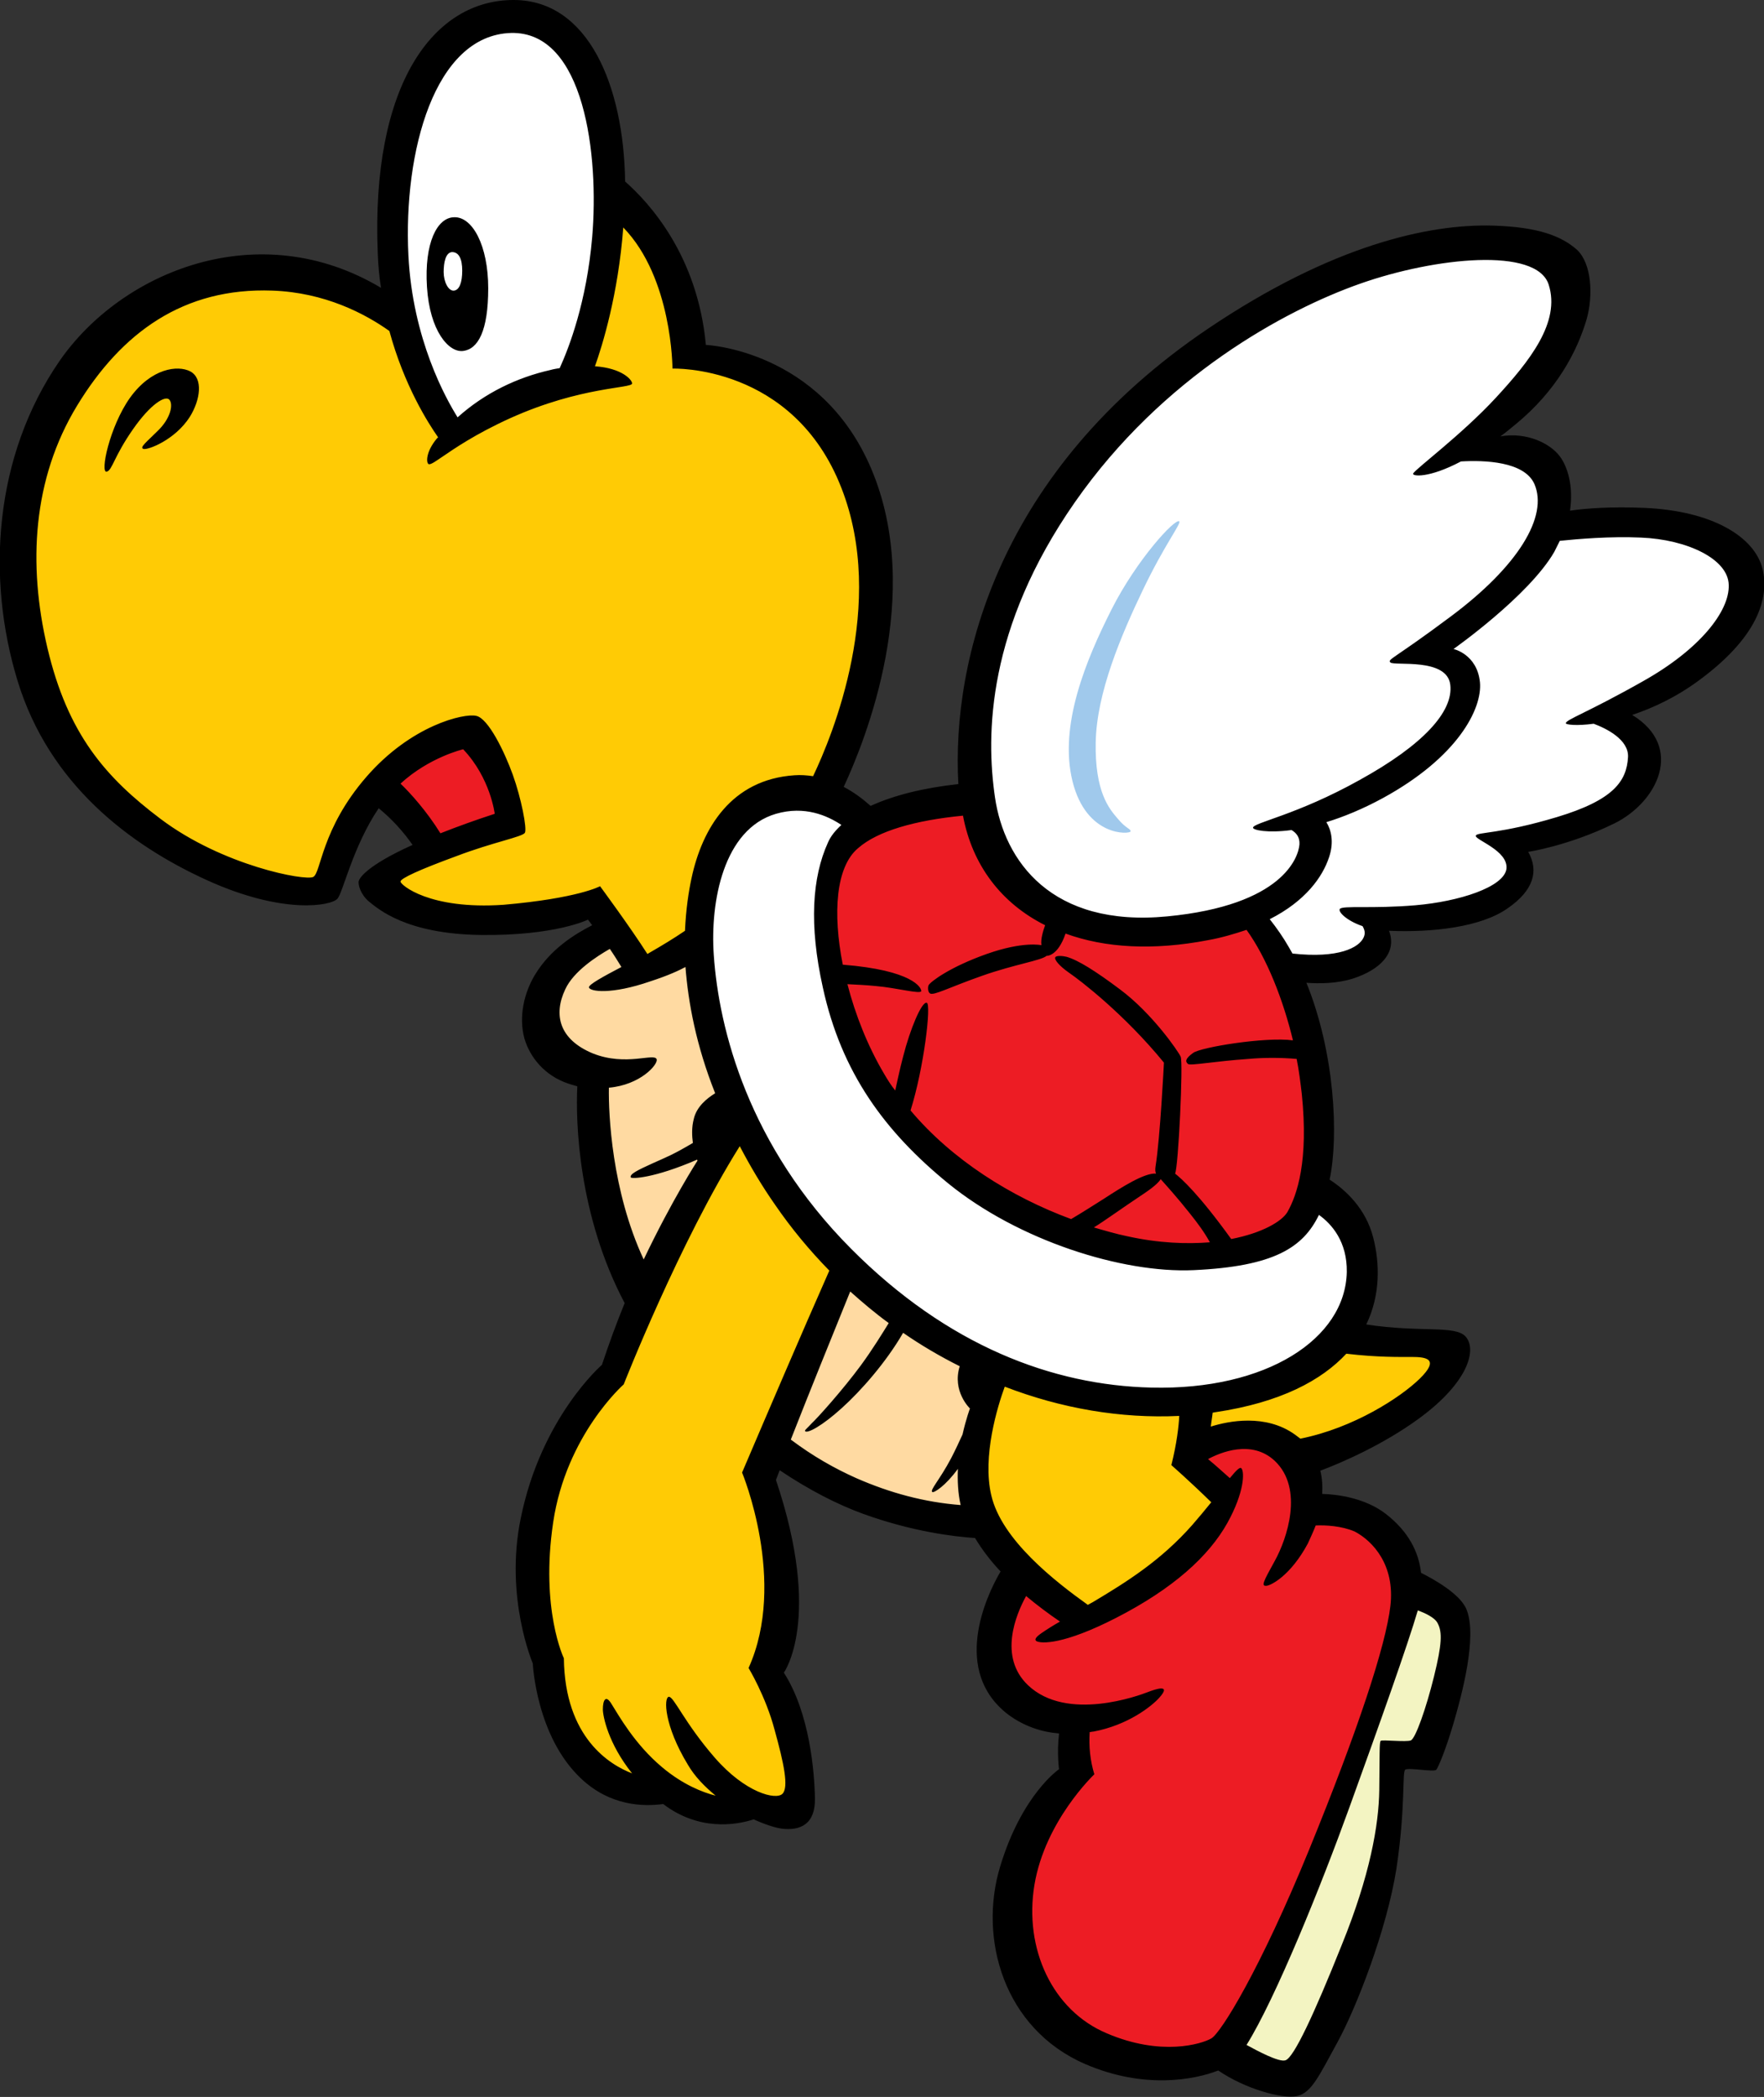 <?xml version="1.0" encoding="utf-8"?>
<svg version="1.1" id="Koopa Paratroopa" xmlns="http://www.w3.org/2000/svg" xmlns:xlink="http://www.w3.org/1999/xlink" x="0px" y="0px"
	 viewBox="0 0 380.1 451.7" style="enable-background:new 0 0 380.1 451.7;" xml:space="preserve">
<rect x="0" y="0" width="380.1" height="451.7" fill="#333333" stroke="none"/>
<style type="text/css">
	.st0{fill:#FFFFFF;}
	.st1{fill:#FFCB05;}
	.st2{fill:#ED1C24;}
	.st3{fill:#F3F4C2;}
	.st4{fill:#FFDAA2;}
	.st5{fill:#A0C9EC;}
</style>
<g>
	<path class="st0" d="M373.3,126c-0.2-6.6-10.2-10.5-19.6-10.9c-6.9-0.3-14,0.3-17.6,0.7l-0.4,0l-0.2,0.4c-0.4,0.8-0.8,1.6-1.2,2.4
		c-5.4,9.3-21.3,20.5-21.5,20.7l-1.4,1l1.7,0.4c0.2,0,4.6,1.1,5.1,6.5c0.5,6-5.7,16.1-20.5,24.2c-4,2.2-8.1,3.9-12,5.1l-0.9,0.3
		l0.5,0.8c0.5,0.9,1.7,3.3,0.5,6.9c-0.9,2.9-3.8,8.6-12.4,13l-0.8,0.4l0.6,0.7c1.5,1.9,2.8,3.9,4.1,5.9c0.3,0.5,0.5,0.9,0.8,1.4
		l0.2,0.3l0.4,0c1.7,0.2,3.2,0.3,4.6,0.3c6.9,0,10.4-2,11.4-4.1c0.5-1.1,0.4-2.2-0.3-3.3l-0.1-0.2l-0.2-0.1
		c-2.4-0.8-3.8-1.9-4.2-2.5c0.8-0.1,2.4-0.1,3.9-0.1c2.9,0,6.8,0,11.5-0.4c9.3-0.8,19.6-3.8,20.3-8.5c0.4-3.2-3.2-5.3-5.4-6.6
		c-0.2-0.1-0.4-0.2-0.6-0.4c0.4-0.1,0.8-0.1,1.2-0.2c2.6-0.4,7.5-1.1,15-3.3c12.7-3.9,15.5-8.2,15.8-13.6c0.2-4.2-4.8-6.7-7.9-7.9
		l-0.2-0.1l-0.2,0c-1.9,0.2-3.2,0.3-4.2,0.2c0.6-0.3,1.3-0.7,2.2-1.1c2.6-1.3,6.9-3.4,13.1-6.9C366.1,140.9,373.5,132.4,373.3,126z"
		/>
	<path class="st0" d="M284.5,261l-0.8-0.6l-0.4,0.9c-3,6.5-8.4,10.7-26.2,11.5c-16.3,0.8-38.3-7-52.4-18.5
		c-14.8-12.1-23-24.9-26.7-41.7c-2.8-12.7-2.4-23.1,1.1-30.7c0.6-1.2,1.5-2.4,2.7-3.6l0.7-0.7l-0.8-0.5c-3.2-2.2-8.4-4.4-14.7-2.5
		c-11.6,3.4-14.8,18.9-14,31.2c0.9,13.5,6,39.8,29.8,63.7c19,19.2,41.6,29.6,65.2,30.1c0.6,0,1.2,0,1.8,0c14.5,0,26.9-4,34.3-11.1
		c4.3-4.2,6.7-9.2,6.8-14.6C290.9,267.2,287.5,263.2,284.5,261z"/>
	<path class="st1" d="M289.8,290.8l-0.3,0.3c-5.8,6.3-15.1,10.5-27.7,12.3l-1.2,0.2l-0.1,0.6c-0.1,1-0.3,2-0.4,2.9l-0.2,1.2l1.2-0.4
		c3.9-1.2,11.4-2.7,17.4,1.6c0.4,0.3,0.8,0.6,1.1,0.9l0.3,0.2l0.4-0.1c12.5-2.5,22.5-9.7,26.1-13.1c2.1-2,2.8-3.4,2.3-4.5
		c-0.6-1.4-2.6-1.5-4.5-1.5l-0.8,0c-2.7,0-7.1,0-13.2-0.6L289.8,290.8z"/>
	<path class="st2" d="M300.1,346c1-8.7-3.6-14.4-8.1-16.7c-2.6-1.4-6.1-1.5-8.5-1.5l-0.5,0l-0.2,0.5c-0.5,1.3-1.1,2.6-1.7,3.8
		c-3.2,5.8-6.5,8-7.9,8.5c0.4-0.9,1.4-2.7,2.2-4.1c2.8-5.1,6.4-16.2-0.1-22.4c-5.4-5-12.5-2-15.2-0.5l-1,0.5l0.9,0.7
		c1.6,1.3,3.1,2.7,4.7,4.1l0.6,0.5l0.5-0.6c0.7-0.9,1.2-1.4,1.5-1.6c0.2,1.3-0.2,4.9-3.2,10.4c-4.2,7.4-12.1,14.2-23.7,20.2
		c-9.7,5-14.5,5.4-16,5.1c0.1-0.1,0.4-0.3,0.7-0.5c1.3-0.9,2.6-1.7,4-2.5l1-0.6l-1-0.7c-2.5-1.7-4.9-3.5-7.2-5.5l-0.7-0.6l-0.4,0.8
		c-2.1,3.9-6.3,13.6,0.5,20.1c8.5,8,23.6,2.8,26.6,1.7c1.1-0.4,1.8-0.6,2.2-0.7c-0.1,0.2-0.3,0.4-0.6,0.7c-1.7,1.9-6.7,5.7-13.8,7.1
		c-0.3,0-0.5,0.1-0.8,0.1l-0.6,0.1l0,0.6c-0.2,3,0.1,6,0.9,8.9c-1.9,1.9-10.7,11.3-12.8,23.9c-2.4,14.3,4.1,27.9,16,32.9
		c5.3,2.2,10,2.9,13.8,2.9c4.8,0,8.2-1.2,9.4-1.9c2.6-1.5,11.5-16.7,21.4-41.1C293.1,372.9,299.2,354.7,300.1,346z"/>
	<path class="st3" d="M305.7,346.2l-0.8-0.3l-0.2,0.8c-2,7.2-7.5,22.7-14,40.6l-0.7,1.9c-6.4,17.8-16,41.2-22.1,50.8l-0.4,0.7
		l0.7,0.4c5.4,3,7.5,3.5,8.4,3.5c0.3,0,0.5-0.1,0.6-0.1c1.7-0.5,4.4-5,12.6-25.2c5.3-13,8-24.3,8.2-33.7c0-2.7,0.1-4.8,0.1-6.4
		c0-1.6,0-2.9,0.1-3.5c0.5,0,1.2,0,1.8,0c2.3,0.1,3.7,0.1,4.3-0.2c1.8-0.8,4.5-10.6,5.4-14.3c1.7-7,1.9-9.8,0.8-11.9
		C309.8,348.3,308.2,347.2,305.7,346.2z"/>
	<path class="st1" d="M233.9,346.4l0.4,0.3l1.5-0.9c7.5-4.5,14.8-9.1,21.5-16.8c1.4-1.6,2.8-3.3,4.2-4.9l0.4-0.5l-0.5-0.5
		c-3.9-3.7-7.2-6.8-8.2-7.7c1.1-4.5,1.5-8,1.6-10.3l0.1-0.9l-0.9,0c-12.2,0.6-25.1-1.6-37.3-6.3l-0.7-0.3l-0.3,0.7
		c-1.6,4.3-5,15.3-3,23.8C215.4,333,229.4,343,233.9,346.4z"/>
	<path class="st4" d="M207.6,294.6l0.2-0.6l-0.6-0.3c-4.2-2.1-8.2-4.5-12.1-7.2l-0.7-0.5l-0.4,0.7c-3.6,6.4-9.1,12.4-13,16
		c-2,1.8-3.7,3.1-4.9,3.8c1.8-1.9,6.6-7.2,10.1-12c2.4-3.3,4.6-6.8,6-9.2l0.3-0.6l-0.6-0.4c-2.9-2.1-5.6-4.4-8.2-6.8l-0.8-0.7
		l-0.4,1c-4.3,10.6-8.6,21.3-12.8,31.9l-0.2,0.5l0.5,0.3c4.7,3.5,9.3,6.2,14.2,8.4c7.7,3.4,15.2,5.3,22.8,5.8l1,0.1l-0.2-1
		c-0.5-2.3-0.7-4.9-0.6-7.6l0.1-2.6l-1.5,2.1c-1.2,1.7-2.4,2.9-3.3,3.6l0.1-0.2c0.8-1.2,1.8-2.8,3-4.9c0.9-1.6,1.7-3.4,2.5-5.4
		c0.7-3.2,1.5-5.3,1.5-5.3l0.2-0.5l-0.4-0.3C209.5,302.8,206,299.4,207.6,294.6z"/>
	<path class="st1" d="M162.2,359.3c7.7-17.5-0.3-39.2-1.4-42c6-14.4,12.3-28.9,18.6-43.4l0.2-0.5l-0.4-0.4
		c-4.3-4.3-8.2-9.1-11.6-14.1c-2.8-4-5.3-8.2-7.6-12.5l-0.6-1.2l-0.7,1.1c-12.4,19.7-24,48.8-25,51.3c-1.4,1.3-12.7,12.2-15.3,30
		c-2.6,17.8,1.7,28.1,2.3,29.6c0.3,17.8,10.7,23.7,15.2,25.4l2.6,1l-1.8-2.2c-5.1-6.4-6.2-12.2-6.2-13.4c0-0.6,0.1-1,0.1-1.3
		c0.1,0.1,0.2,0.3,0.4,0.6l0.5,0.8c1.7,2.7,5.1,8.4,10.6,13c4.4,3.8,8.9,5.5,11.8,6.3l3.5,0.9l-2.8-2.3c-2.5-2-4.5-4.2-5.9-6.5
		c-4.1-6.8-4.7-11.6-4.6-13.1c0.4,0.5,1,1.4,1.6,2.4c1.5,2.4,3.8,6,7.5,10.1c5.4,6.1,10.6,8.4,13.5,8.5c1,0,1.7-0.2,2.2-0.7
		c1.6-1.6,0.7-6.3-1.5-14.5C166,366.2,163,360.8,162.2,359.3z"/>
	<path class="st4" d="M154.5,236.3l0.5-0.3l-0.2-0.6c-3.6-9-5.7-18.1-6.3-26.9l-0.1-1.2l-1,0.6c-1.7,0.9-4.2,2-7.5,3.1
		c-6.7,2.3-10.6,2.2-11.9,1.9c1-0.8,3.7-2.2,6.3-3.6l0.7-0.4l-0.4-0.7c-0.8-1.3-1.7-2.7-2.5-4l-0.4-0.6l-0.6,0.3c-2.9,1.6-8,5-9.9,9
		c-1.4,3.1-1.7,6-0.7,8.5c1,2.7,3.4,4.8,7,6.2c4.6,1.9,8.8,1.4,11.4,1.1c0.7-0.1,1.5-0.2,1.9-0.2c-0.5,1.1-3.8,4.5-9.6,5l-0.7,0.1
		l0,0.7c0,6.3,0.8,22.5,7.6,37.3l0.7,1.5l0.7-1.5c6-12.6,11.5-21.1,11.6-21.2l0.2-0.3l-0.5-1.3l-0.7,0.3c-6.1,2.7-10.4,3.6-12.4,3.8
		c0.9-0.5,2.4-1.2,3.4-1.6l1.3-0.6c2.2-1,3.7-1.7,7.5-3.9l0.4-0.3l-0.1-0.5c-0.3-1.7-0.2-3.4,0.2-4.9
		C150.8,239,152.9,237.3,154.5,236.3z"/>
	<path class="st1" d="M138.9,205.9l0.4,0.6l1.1-0.6c2.6-1.5,5.2-3.1,7.7-4.7l0.3-0.2l0-0.4c0.2-3.8,0.6-7.6,1.4-11.1
		c1.6-7.6,6.5-20.6,21.5-21.6c1.3-0.1,2.5,0,3.8,0.2l0.6,0.1l0.2-0.5c4-8.3,16.1-37.3,6.2-62.8c-9.5-24.3-31.9-26-36.3-26.2
		c-0.1-3.8-1.2-20.3-10.8-30.2l-1.2-1.2l-0.1,1.7c-1.1,14.6-4.6,25.6-6,29.7l-0.3,0.9l1,0.1c4.5,0.3,6.5,1.9,7.1,2.6
		c-0.6,0.1-1.5,0.3-2.5,0.4c-4.5,0.7-12.8,2-23.1,6.7c-6.9,3.1-11.3,6.1-14,7.8L95,97.7c-0.3,0.2-0.5,0.4-0.8,0.5
		c-0.4,0.3-1,0.7-1.3,0.8c0-0.7,0.3-2.2,1.9-4.1l0.6-0.7l-0.3-0.5c-2.1-2.9-7.2-11-10.4-22.6l-0.1-0.3l-0.2-0.2
		c-5.4-3.8-14.1-8.4-25.6-8.9C41,61.1,26.6,69.5,16.1,86.9c-8.9,14.7-11.2,32.9-6.5,52.6c4.5,18.9,12.8,28.3,24.7,37.3
		C47.7,186.9,66,190.5,68,189.4c0.8-0.4,1.2-1.6,1.8-3.7c1.2-3.9,3.3-10.4,9.8-17.9c9.7-11.1,21-13.4,23-13
		c1.9,0.4,5.2,6.5,7.3,12.2c1.9,5.1,2.9,11,2.7,11.8c-0.3,0.3-2.4,0.9-4.5,1.5c-2.5,0.7-6,1.7-9.9,3.2c-12.6,4.7-12.6,5.4-12.6,6.2
		c0,0.4,0.2,0.7,0.7,1.2c0.6,0.6,6.5,5.6,22.3,4.5c13.1-0.9,18.7-2.8,20.5-3.5C130.5,193.8,135.8,201,138.9,205.9z"/>
	<path class="st2" d="M94.2,179.9l0.3,0.5l0.6-0.2c3.8-1.5,7.7-2.9,11.6-4.2l0.6-0.2l-0.1-0.6c0-0.3-1-8-7-14.4l-0.3-0.3l-0.4,0.1
		c-0.3,0.1-7.5,1.8-13.8,7.5l-0.6,0.5l0.6,0.6C87.6,171.2,91.3,175.2,94.2,179.9z"/>
	<path class="st0" d="M98,90.4l0.5,0.8l0.7-0.6c5.5-4.9,12.3-8.3,19.7-10c0.7-0.1,1.3-0.3,2-0.4l0.4-0.1l0.2-0.4
		c2.1-4.6,5.8-14.5,7-28.5c1.1-13.5-0.3-32.2-8.2-40.5c-2.8-2.9-6.1-4.4-10-4.3c-4.7,0.1-8.8,2.1-12.2,5.8
		c-9,9.7-11.4,28.5-10.7,42.9C88.1,73.1,95.1,85.8,98,90.4z"/>
	<path class="st2" d="M180.9,207.9l0.1,0.6l0.6,0c11.7,1,15,3.4,15.9,4.3c-0.7-0.1-1.9-0.3-2.9-0.4c-1.7-0.3-3.8-0.7-5.8-0.8
		c-2-0.2-4.1-0.3-6.1-0.4l-1,0l0.3,1c1.8,7,4.6,13.7,8,19.5c0.7,1.2,1.5,2.4,2.4,3.7l1,1.4l0.4-1.7c0.5-2.3,1.1-4.8,1.7-7.3
		c1.2-4.8,2.9-9,3.9-10.5c0.1,3.1-1.3,13.7-3.7,21.7l-0.1,0.4l0.3,0.3c8.4,10,20.8,18.4,34.9,23.6l0.3,0.1l0.3-0.2
		c2.4-1.4,4.8-2.9,7.1-4.4c2.9-1.9,8.1-5.3,10.6-5.3l0.1,0l0.5,0c-0.2,0.3-0.8,1.1-3,2.5c-2.3,1.5-4.2,2.8-5.7,3.9
		c-2.3,1.6-4,2.8-5.4,3.6l-1.5,0.9l1.7,0.5c2.5,0.8,4.9,1.4,7.3,1.9c4.6,1,9.1,1.5,13.4,1.5c1.6,0,3.1-0.1,4.6-0.2l1.3-0.1l-0.7-1.1
		c-1.4-2.1-2.9-4.2-4.4-6.2c-1.9-2.4-3.8-4.6-5.1-6.1c-0.5-0.6-0.9-1-1.1-1.3l-0.7-0.9l-0.1,0.3l-0.1-0.3c-0.1-0.2-0.1-0.7,0-1.2
		c1-6.1,1.8-21.7,1.8-22.4l0-0.3l-0.2-0.2c-8.6-10.4-18.1-17.8-20.7-19.5c-1.4-0.9-2.2-1.7-2.5-2.2c0.3,0,0.9,0,1.4,0.2
		c2.3,0.6,5.8,2.8,11.2,6.8c7.1,5.3,12.6,13.5,12.9,14.1c0.4,1.6-0.6,23-1.1,24.6l-0.3,0.6l0.5,0.4c1.2,0.9,4.9,4.2,11.9,13.9
		l0.3,0.4l0.5-0.1c6.2-1.2,11.1-3.6,12.6-6.2c3.3-5.8,4.4-14.5,3.2-25.9c-0.3-2.5-0.7-5.1-1.2-7.6l-0.1-0.6l-0.6,0
		c-3.5-0.3-7-0.3-10.5,0c-3.1,0.2-5.8,0.5-8,0.8c-2.2,0.2-4.2,0.5-4.6,0.4c0,0,0-0.4,1.1-1.2c1.3-0.9,14.8-3.4,20.9-2.5l1.1,0.2
		l-0.3-1.1c-2.4-9.6-6-18.4-10.1-24l-0.3-0.5l-0.5,0.2c-2.6,0.9-5.3,1.7-8.1,2.2c-11.3,2.2-21.8,1.7-30.4-1.3l-0.7-0.3l-0.2,0.7
		c-1.4,4.3-3.3,4.3-3.3,4.3l-0.3,0l-0.2,0.2c-0.5,0.4-2.4,0.9-4.6,1.5c-2.5,0.7-5.6,1.5-9,2.7c-2.7,0.9-4.8,1.8-6.4,2.4
		c-1.9,0.8-3.7,1.4-4.1,1.5l-0.1-0.9c0.3-0.6,4.1-3.5,12.1-6.3c7.5-2.7,11.3-1.9,11.3-1.9l1.1,0.3l-0.2-1.1
		c-0.1-0.9,0.1-2.3,0.7-3.9l0.2-0.6l-0.6-0.3c-9.3-4.7-15.3-12.7-17.3-23.1l-0.1-0.7l-0.7,0.1c-11.1,1.1-18.9,3.5-23.1,7.2
		C179.6,186.1,178.4,195.7,180.9,207.9z"/>
	<path class="st0" d="M246,198.4c1.7,0,3.6-0.1,5.5-0.3c27.3-2.6,29.1-14.8,29.2-16.2c0.1-1.6-0.6-2.9-2-3.8l-0.2-0.1l-0.3,0
		c-3.3,0.4-5.5,0.3-6.6,0.1c0.7-0.3,1.7-0.6,2.7-1c4-1.4,10.7-3.8,19.1-8.5c13.8-7.6,20.6-15,19.9-21.3c-0.6-5-7.5-5.1-11.2-5.2
		c-0.4,0-0.8,0-1.2,0c0.4-0.3,0.9-0.6,1.5-1c2-1.3,5.3-3.6,10.8-7.7c14.8-11,21.6-22.1,18.2-29.5c-2.4-5.3-11.4-5.5-16.5-5.2
		l-0.3,0.1c-4.4,2.3-7.3,2.9-8.6,2.9c0.7-0.6,1.8-1.6,3-2.6c3.7-3.2,9.4-7.9,14-12.9c7.6-8.1,14.2-16.8,11.6-25.1
		c-0.5-1.7-1.8-3-3.7-4c-7.7-3.8-25.2-1.2-37.9,3.3c-9,3.2-39.9,15.9-61.9,47.4c-14.5,20.8-20.5,43-17.4,64.2
		C214.6,178.4,219.7,198.4,246,198.4z"/>
	<path d="M372.5,126c-0.1-5.6-9-9.8-18.9-10.2c-6.7-0.3-13.6,0.3-17.5,0.7c-0.4,0.8-0.8,1.6-1.2,2.4c-5.5,9.5-21.7,20.9-21.7,20.9
		s5.1,1.1,5.7,7.2c0.5,5.7-4.8,16.1-20.9,24.9c-4.4,2.4-8.6,4.1-12.2,5.2c1,1.6,1.7,4.2,0.6,7.5c-1.4,4.3-5.1,9.5-12.8,13.4
		c1.5,1.9,2.9,3.9,4.1,6c0.3,0.5,0.5,0.9,0.8,1.4c10,1.1,14.3-1.3,15.3-3.4c0.5-1,0.2-1.8-0.2-2.5c-3.5-1.2-5.3-3.1-4.9-3.7
		c0.6-0.8,6.9,0,16.3-0.8c9.4-0.8,19-3.9,19.6-7.8c0.5-4-6.9-6.3-6.6-7.2c0.3-0.8,5.2-0.3,17.5-4c12.3-3.7,15-7.8,15.3-12.9
		c0.2-3.8-4.7-6.2-7.4-7.2c-3.7,0.5-6,0.2-6-0.1c0-0.8,4.5-2.2,16.7-9.1C366.2,139.9,372.7,131.7,372.5,126 M257.2,273.6
		c-15.4,0.7-37.8-6.4-52.9-18.7c-13.6-11.1-23-23.8-27-42.2c-3-13.5-2.3-23.7,1.1-31.2c0.6-1.4,1.6-2.6,2.9-3.8
		c-3-2-7.9-4.2-14.1-2.4c-11.3,3.3-14.2,18.9-13.4,30.4c1.1,16.1,7.5,41.1,29.6,63.3c20.8,20.9,43.4,29.4,64.7,29.9
		c24.8,0.6,41.8-10.5,42.1-24.9c0.1-6.5-3.2-10.3-6-12.3C280.8,268.7,274.6,272.8,257.2,273.6 M290.1,291.6
		c-5.3,5.7-14.1,10.5-28.2,12.6c-0.2,0-0.4,0.1-0.6,0.1c-0.1,1-0.3,2-0.4,3c3.8-1.2,11.8-2.8,18.1,1.7c0.4,0.3,0.8,0.6,1.2,0.9
		c11.5-2.3,21.6-8.9,25.7-12.9c4.4-4.3,1.4-4.7-1.7-4.7C301.6,292.3,296.9,292.4,290.1,291.6 M283.5,328.6c-0.5,1.3-1.1,2.6-1.7,3.9
		c-3.7,6.9-8,9.1-9,9.1c-1,0-0.7-0.7,1.9-5.4c2.6-4.7,6.3-15.5,0-21.5c-5-4.7-11.8-1.8-14.4-0.4c1.6,1.3,3.1,2.7,4.7,4.1
		c1.4-1.7,2.2-2.5,2.5-2.1c0.7,0.8,0.6,5.2-3,11.7c-4,7.2-11.7,14.2-24,20.5c-11.3,5.8-16.2,5.6-17.2,5c-0.4-0.3-0.2-0.8,1.1-1.7
		c1.3-0.9,2.6-1.7,4-2.5c-2.5-1.7-4.9-3.5-7.3-5.5c-2.2,4-6,13.1,0.4,19.2c8.4,8,24,2.2,25.8,1.5c1.8-0.7,5.2-1.8,2.5,1.2
		c-1.6,1.8-6.7,5.9-14.2,7.3c-0.3,0-0.5,0.1-0.8,0.1c-0.2,3.1,0.1,6.1,1,9.1c0,0-10.6,10-12.9,23.8c-2.3,13.8,3.9,27.1,15.6,32
		c11.7,5,20.4,2.3,22.5,1.1c2.1-1.2,10.6-15,21.1-40.7c10.5-25.7,16.5-43.9,17.5-52.5c1-8.7-3.7-13.9-7.7-16
		C289.1,328.7,285.7,328.5,283.5,328.6 M290.7,389.5c-6,16.6-15.8,40.9-22.1,51c2.2,1.2,7,3.8,8.4,3.3c1.8-0.6,6.1-9.8,12.1-24.8
		c6.1-15,8-25.9,8.1-33.4c0.1-7.6,0-10.3,0.3-10.6c0.3-0.3,5.5,0.3,6.5-0.1c1-0.4,3.3-6.9,5-13.8c1.7-6.9,1.8-9.5,0.8-11.4
		c-0.6-1.3-2.9-2.3-4.3-2.8C303.3,354.4,297.5,370.7,290.7,389.5 M234.4,345.7l1.1-0.6c7.2-4.3,14.6-8.9,21.4-16.6
		c1.4-1.6,2.8-3.3,4.1-4.9c-4.7-4.6-8.6-8-8.6-8c1.2-4.8,1.6-8.5,1.7-10.6c-12.6,0.6-25.4-1.6-37.6-6.3c-1.5,4.1-4.9,15-2.9,23.4
		C215.8,331.7,227.4,340.7,234.4,345.7 M209,303.4c0,0-3.9-3.7-2.2-9.1c-4.2-2.1-8.3-4.5-12.2-7.2c-3.7,6.4-9.1,12.5-13.2,16.2
		c-4.3,3.9-7.4,5.5-7.9,5c-0.2-0.2,0.3-0.5,1.4-1.7c1.2-1.1,6.7-7.2,10.6-12.5c2.5-3.4,4.7-7,6-9.1c-2.9-2.1-5.6-4.4-8.3-6.8
		c-4.3,10.6-8.6,21.2-12.8,31.9c4.8,3.6,9.4,6.2,14.1,8.3c7.3,3.2,14.7,5.2,22.5,5.8c-0.6-2.6-0.7-5.3-0.6-7.8
		c-2.6,3.6-5.1,5.2-5.5,5c-0.6-0.4,1.5-2.5,4-7.2c1-1.9,1.8-3.7,2.5-5.2C208.2,305.5,209,303.4,209,303.4 M178.7,273.7
		c-4.3-4.4-8.2-9.1-11.7-14.2c-2.8-4-5.3-8.2-7.6-12.6c-13,20.7-25,51.3-25,51.3s-12.4,10.9-15.2,29.7c-2.8,18.8,2.3,29.3,2.3,29.3
		c0.2,17.2,10,23,14.7,24.8c-5.2-6.5-6.3-12.4-6.3-13.8c0-1.9,0.6-3.3,1.9-1.1c1.4,2.2,4.9,8.6,10.9,13.6c4.4,3.7,8.7,5.4,11.5,6.1
		c-2.3-1.9-4.5-4.1-6-6.7c-5.1-8.4-5.2-14.4-4.1-14.6c1.1-0.1,3.3,5.5,9.9,13.1c6.6,7.6,13.2,9.2,14.6,7.8c1.4-1.4,0.3-6.6-1.7-13.8
		c-1.9-7.2-5.6-13.3-5.6-13.3c8.4-18.6-1.4-42.1-1.4-42.1C166.1,302.7,172.3,288.2,178.7,273.7 M138.7,271.3
		c6.1-12.8,11.6-21.3,11.6-21.3l-0.1-0.2c-9.2,4-14.2,4.2-14.3,3.8c-0.2-0.7,1.4-1.5,4.7-3c3.1-1.4,4.3-1.8,8.7-4.4
		c-0.2-1.5-0.3-3.3,0.2-5.2c0.6-2.6,2.8-4.4,4.6-5.5c-4.1-10.3-5.8-19.5-6.4-27.2c-1.3,0.7-3.6,1.8-7.6,3.1
		c-8.4,2.9-13,2.2-13.2,1.3c-0.1-0.6,3-2.3,7-4.4c-0.8-1.3-1.6-2.6-2.5-3.9c-2.8,1.6-7.8,4.8-9.6,8.7c-2.6,5.5-1.3,10.8,5.9,13.8
		c7.2,2.9,13.4-0.2,13.8,1.3c0.3,1.1-3.5,5.5-10.3,6.1C131.1,239.9,131.8,256.5,138.7,271.3 M129.3,190.9c0,0,6.5,8.8,10.2,14.6
		l0.5-0.3c2.6-1.5,5.1-3,7.6-4.7c0.2-4.7,0.8-8.5,1.4-11.3c2.3-10.8,8.6-21.3,22.2-22.2c1.3-0.1,2.7,0,4,0.2
		c4.2-8.8,15.9-37.1,6.1-62.1c-10.4-26.7-36.4-25.7-36.4-25.7s0-19.5-10.6-30.4c-1.1,14.5-4.5,25.4-6.1,29.9c5.8,0.4,8,2.9,8,3.7
		c0,1.1-11,0.6-26.3,7.5c-7.5,3.4-12.1,6.6-14.6,8.3c-1.2,0.8-2.4,1.7-2.9,1.6c-0.6-0.2-0.7-2.6,1.7-5.5l0.3-0.3
		c-2.1-3-7.3-11.1-10.5-22.9c-5.2-3.7-13.9-8.3-25.2-8.7c-19.1-0.7-32.5,9-42.1,24.8c-9.6,15.8-10.6,34.2-6.4,52.1
		c4.4,18.7,12.6,28,24.4,36.9c13.4,10.1,31.2,13.4,32.9,12.5c1.7-0.9,1.7-10.3,11.4-21.5c9.7-11.2,21.1-13.8,23.7-13.2
		c2.6,0.5,6.1,7.7,7.9,12.7c1.8,5,3.1,11.6,2.6,12.5c-0.6,0.9-6.8,2-14.7,5c-7.9,2.9-12.1,4.8-12.1,5.5c0,0.7,6.2,6.1,22.2,5
		C124.6,193.5,129.3,190.9,129.3,190.9 M94.9,179.5c3.8-1.5,7.7-2.9,11.7-4.2c0,0-0.9-7.7-6.8-13.9c0,0-7.3,1.7-13.5,7.4
		C88.4,170.8,92,174.8,94.9,179.5 M88,55c0.9,18.1,8.1,30.9,10.6,34.9c5.9-5.3,12.9-8.6,20-10.2c0.7-0.2,1.4-0.3,2-0.4
		c2-4.4,5.8-14.2,7-28.2c1.5-17.5-1.6-44.4-17.5-44C93.6,7.6,86.9,32.7,88,55 M256.4,261.4c-2.6-3.3-5.4-6.4-6.3-7.4
		c-0.3,0.5-1.1,1.4-3.3,2.9c-5.7,3.8-8.8,6.1-11.1,7.5c2.4,0.7,4.8,1.4,7.2,1.9c6.8,1.5,12.8,1.7,17.8,1.3
		C259.5,265.4,258,263.4,256.4,261.4 M181.6,207.8c15.1,1.2,17,5,16.9,5.7c-0.2,0.7-5.2-0.7-9.8-1.1c-2-0.2-4-0.3-6.1-0.4
		c1.7,6.6,4.4,13.4,7.9,19.3c0.7,1.2,1.5,2.5,2.4,3.6c0.4-1.7,0.9-4.3,1.7-7.3c1.5-5.9,4-11.9,5.1-11.6c1,0.3-0.6,14-3.5,23.2
		c8.9,10.6,21.6,18.6,34.6,23.4c2.4-1.4,4.7-2.9,7.1-4.4c3.7-2.4,8.7-5.6,11.2-5.4c-0.2-0.4-0.2-0.9-0.1-1.6
		c1-6.2,1.8-22.3,1.8-22.3c-8.5-10.4-18-17.7-20.5-19.4c-2-1.4-3.2-2.8-2.9-3.3c0.2-0.4,1.6-0.3,2.4-0.1c2.5,0.7,6.3,3.1,11.5,7
		c7,5.2,12.6,13.4,13.1,14.5c0.6,1.1-0.5,24-1.2,25.2c1.4,1.1,5.1,4.4,12.1,14.1c6.7-1.3,10.9-3.8,12.1-5.8c2.1-3.7,4.6-11,3.1-25.5
		c-0.3-2.5-0.6-5-1.1-7.5c-3.5-0.3-7-0.3-10.4,0c-7.2,0.5-12.5,1.5-13,1.1c-0.6-0.5-0.7-1.1,1.1-2.4c1.6-1.2,15.5-3.5,21.5-2.7
		c-2.1-8.7-5.6-17.7-10-23.8c-2.7,0.9-5.4,1.7-8.2,2.2c-11.9,2.3-22.3,1.7-30.8-1.4c-1.7,5-4.1,4.8-4.1,4.8c-1.1,1-6.8,1.8-13.9,4.3
		c-7.1,2.5-10.4,4.3-11.2,3.8c-0.5-0.3-0.5-1.4-0.3-1.8c0.5-0.8,4.6-3.9,12.5-6.7c7.9-2.8,11.8-1.9,11.8-1.9
		c-0.2-1.3,0.4-3.2,0.8-4.3c-9.4-4.7-15.7-12.9-17.7-23.6c-10.3,1-18.4,3.3-22.6,7C180.1,186.7,179.4,196.7,181.6,207.8
		 M214.4,171.8c2,13.6,12.1,28,37.1,25.6c25-2.4,28.3-12.8,28.5-15.5c0.1-1.6-0.7-2.5-1.7-3.1c-5.2,0.7-8.3,0-8.3-0.5
		c0-1.1,9.4-2.7,23-10.3c13.6-7.5,20.2-14.7,19.5-20.5c-0.7-5.9-12.1-4-12.9-4.8c-0.7-0.7,0.7-0.7,13-9.9
		c14.5-10.8,21.1-21.6,18-28.6c-2.2-4.8-10.7-5.1-15.8-4.8c-7,3.7-10.6,3.2-10.3,2.6c0.4-0.9,10.5-8.4,17.8-16.3s14-16.3,11.4-24.4
		c-2.6-8.1-24.4-5.9-40.6-0.2c-16.2,5.7-42.6,20-61.5,47.1C212.7,135.3,212.4,158.2,214.4,171.8 M365.2,147.2
		c-4.1,2.9-8.7,5.2-13.5,6.8c11.3,6.9,5.5,18.8-3.9,23.4c-9.8,4.8-18.5,6.1-18.5,6.1c2.3,4.1,1.2,8.3-4.5,12.2
		c-5.7,4-16.1,5.2-25.5,4.8c1.8,4.7-1.9,8.4-7.8,10.3c-3.5,1.1-7.3,1.1-10,0.9c6.1,15,7,33,5,42.4c3.4,2.2,7.8,6.2,9.4,12.5
		c1.4,5.4,1.6,12.3-1.5,18.7c11.7,1.8,19.1,0.1,21.4,2.6c2.5,2.8,0.6,9.9-10.1,17.7c-7.8,5.7-16.9,9.6-21.2,11.2
		c0.4,1.6,0.5,3.3,0.4,5c3.4,0.1,9.3,0.9,13.7,4.3c4.9,3.8,7.1,8.2,7.6,12.7c2.8,1.4,8.5,4.6,9.8,7.9c2.4,5.9-1.1,18.7-2.8,24.5
		c-1.7,5.8-3.3,9.5-3.7,10c-0.4,0.6-5.9-0.5-6.7,0c-0.7,0.4,0.1,8-1.9,21.3c-2.1,13.3-8.7,30.1-12.7,37.4c-4,7.3-5.6,10.9-8.7,11.6
		c-3.3,0.7-11.3-1.6-17-5.5c-5.1,2-16,4.1-28.7-1.4c-17.5-7.6-23-27-18.3-42.5c4.7-15.6,12.7-21,12.7-21s-0.5-3.4,0-7.7
		c-3.7-0.3-7.5-1.5-11-4.1c-12.1-9.3-4.9-25.2-1.6-30.8c-2.1-2.2-4-4.7-5.5-7.2c-4.6-0.3-13.6-1.4-24.1-5.2c-5.5-2-11.6-5.1-18-9.4
		l-0.8,2.1c10.1,30,1.7,41.5,1.7,41.5c5.6,8.7,6.6,21.5,6.7,27.1c0.1,5.6-3.2,7-7.2,6.5c-1.4-0.2-3.6-0.9-6-2
		c-3.9,1.3-11.9,2.5-19.5-3.3c-4.3,0.6-11.4,0.4-17.6-5.4c-9.8-9.1-10.5-24.9-10.5-24.9s-6.1-14.2-2.6-31.2
		c4.4-21.8,17.5-33.1,17.5-33.1c1.5-4.5,3.1-8.9,4.9-13.3c-10-18.9-10.6-39.1-10.2-46.7c-0.7-0.2-1.4-0.4-2-0.6
		c-5-1.7-8.2-5.6-9.4-9.7c-1.3-4.8,0-9.9,2.2-13.6c3.4-5.7,8.7-8.9,12.4-10.8l-0.9-1.2c0,0-7,3.5-23.1,3.3
		c-16.2-0.2-22.2-5.7-24.1-7.2c-1.8-1.5-2.4-3.7-2.2-4.4c0.1-0.5,1.4-3.2,11.6-7.8c-2.1-3-4.5-5.6-7.3-7.9
		c-5.6,8.3-7.7,18.2-8.9,19.5c-1.3,1.5-11.6,3.5-28.1-4c-16.7-7.6-34-20.7-40.8-42.9c-6.8-22.2-5.1-48.4,9-68.9
		C26.2,58.4,55.8,46.3,82.1,62c-0.4-2.4-0.6-4.9-0.7-7.4C79.9,18.2,93.4-0.1,110.8,0c16,0.1,23.6,18.5,23.9,39.1
		c5.1,4.5,15.6,15.8,17.4,35.2c0,0,24.7,1,35.6,26.6c11.5,27-1.2,58.5-5.9,68.6c2.1,1.1,4,2.5,5.8,4.1c5-2.3,11.5-3.9,18.9-4.7
		c-1.5-26.9,8.9-67.8,53.8-98.1c26.7-18,47.6-22.6,61.4-22.2c9.9,0.3,14.8,2.3,18.1,5.2c3.2,3,3.5,9.9,2.1,14.9
		c-2.1,7.2-6.6,15.5-15.2,22.6c-1.2,1-2.3,1.9-3.4,2.7c5.8-1,10.8,1.6,12.8,4.3c1.6,2.1,3,6.3,2.2,11.7c3.5-0.5,8.9-0.9,15.9-0.6
		c14.7,0.6,23.9,6.2,25.6,13.2C381.2,128.6,379.1,137.3,365.2,147.2"/>
	<path d="M40.9,89.8c-3.2,5-9.1,7.2-10,6.9c-0.9-0.3,0.7-1.5,3.1-3.9c2.7-2.6,3.4-5.6,2.5-6.7c-0.9-1-4.1,1-7.8,6.3
		c-4.2,6-4.5,8.9-5.7,9.2c-1.5,0.4,0.6-9.7,5-15.9c4.6-6.4,10.3-7.1,13-5.7C43.8,81.5,43.2,86.1,40.9,89.8"/>
	<path d="M95.6,58.6c0,2.1,1,4.1,2.2,4c1.2-0.1,1.8-1.8,1.8-4.3s-0.7-4-2.2-4C96,54.4,95.6,56.6,95.6,58.6 M92,61.8
		c-0.6-9.5,2.2-14.9,5.8-15c4-0.2,7.4,6.1,7.4,15.3c0,9.2-2.2,13.1-5.4,13.5C96.7,76,92.6,71.3,92,61.8"/>
	<path class="st5" d="M254.1,112.3c0.5,0.4-3.1,4.9-7.8,14.7c-4.7,9.8-10,22.2-10.2,32.9c-0.2,10.7,2.9,14.3,4.7,16.4
		c1.9,2.3,2.9,2.2,2.8,2.8c-0.1,0.6-9.5,1.3-12.5-10.8c-3-12.1,3-26.3,8.4-37C244.9,120.6,253.2,111.6,254.1,112.3"/>
</g>
</svg>